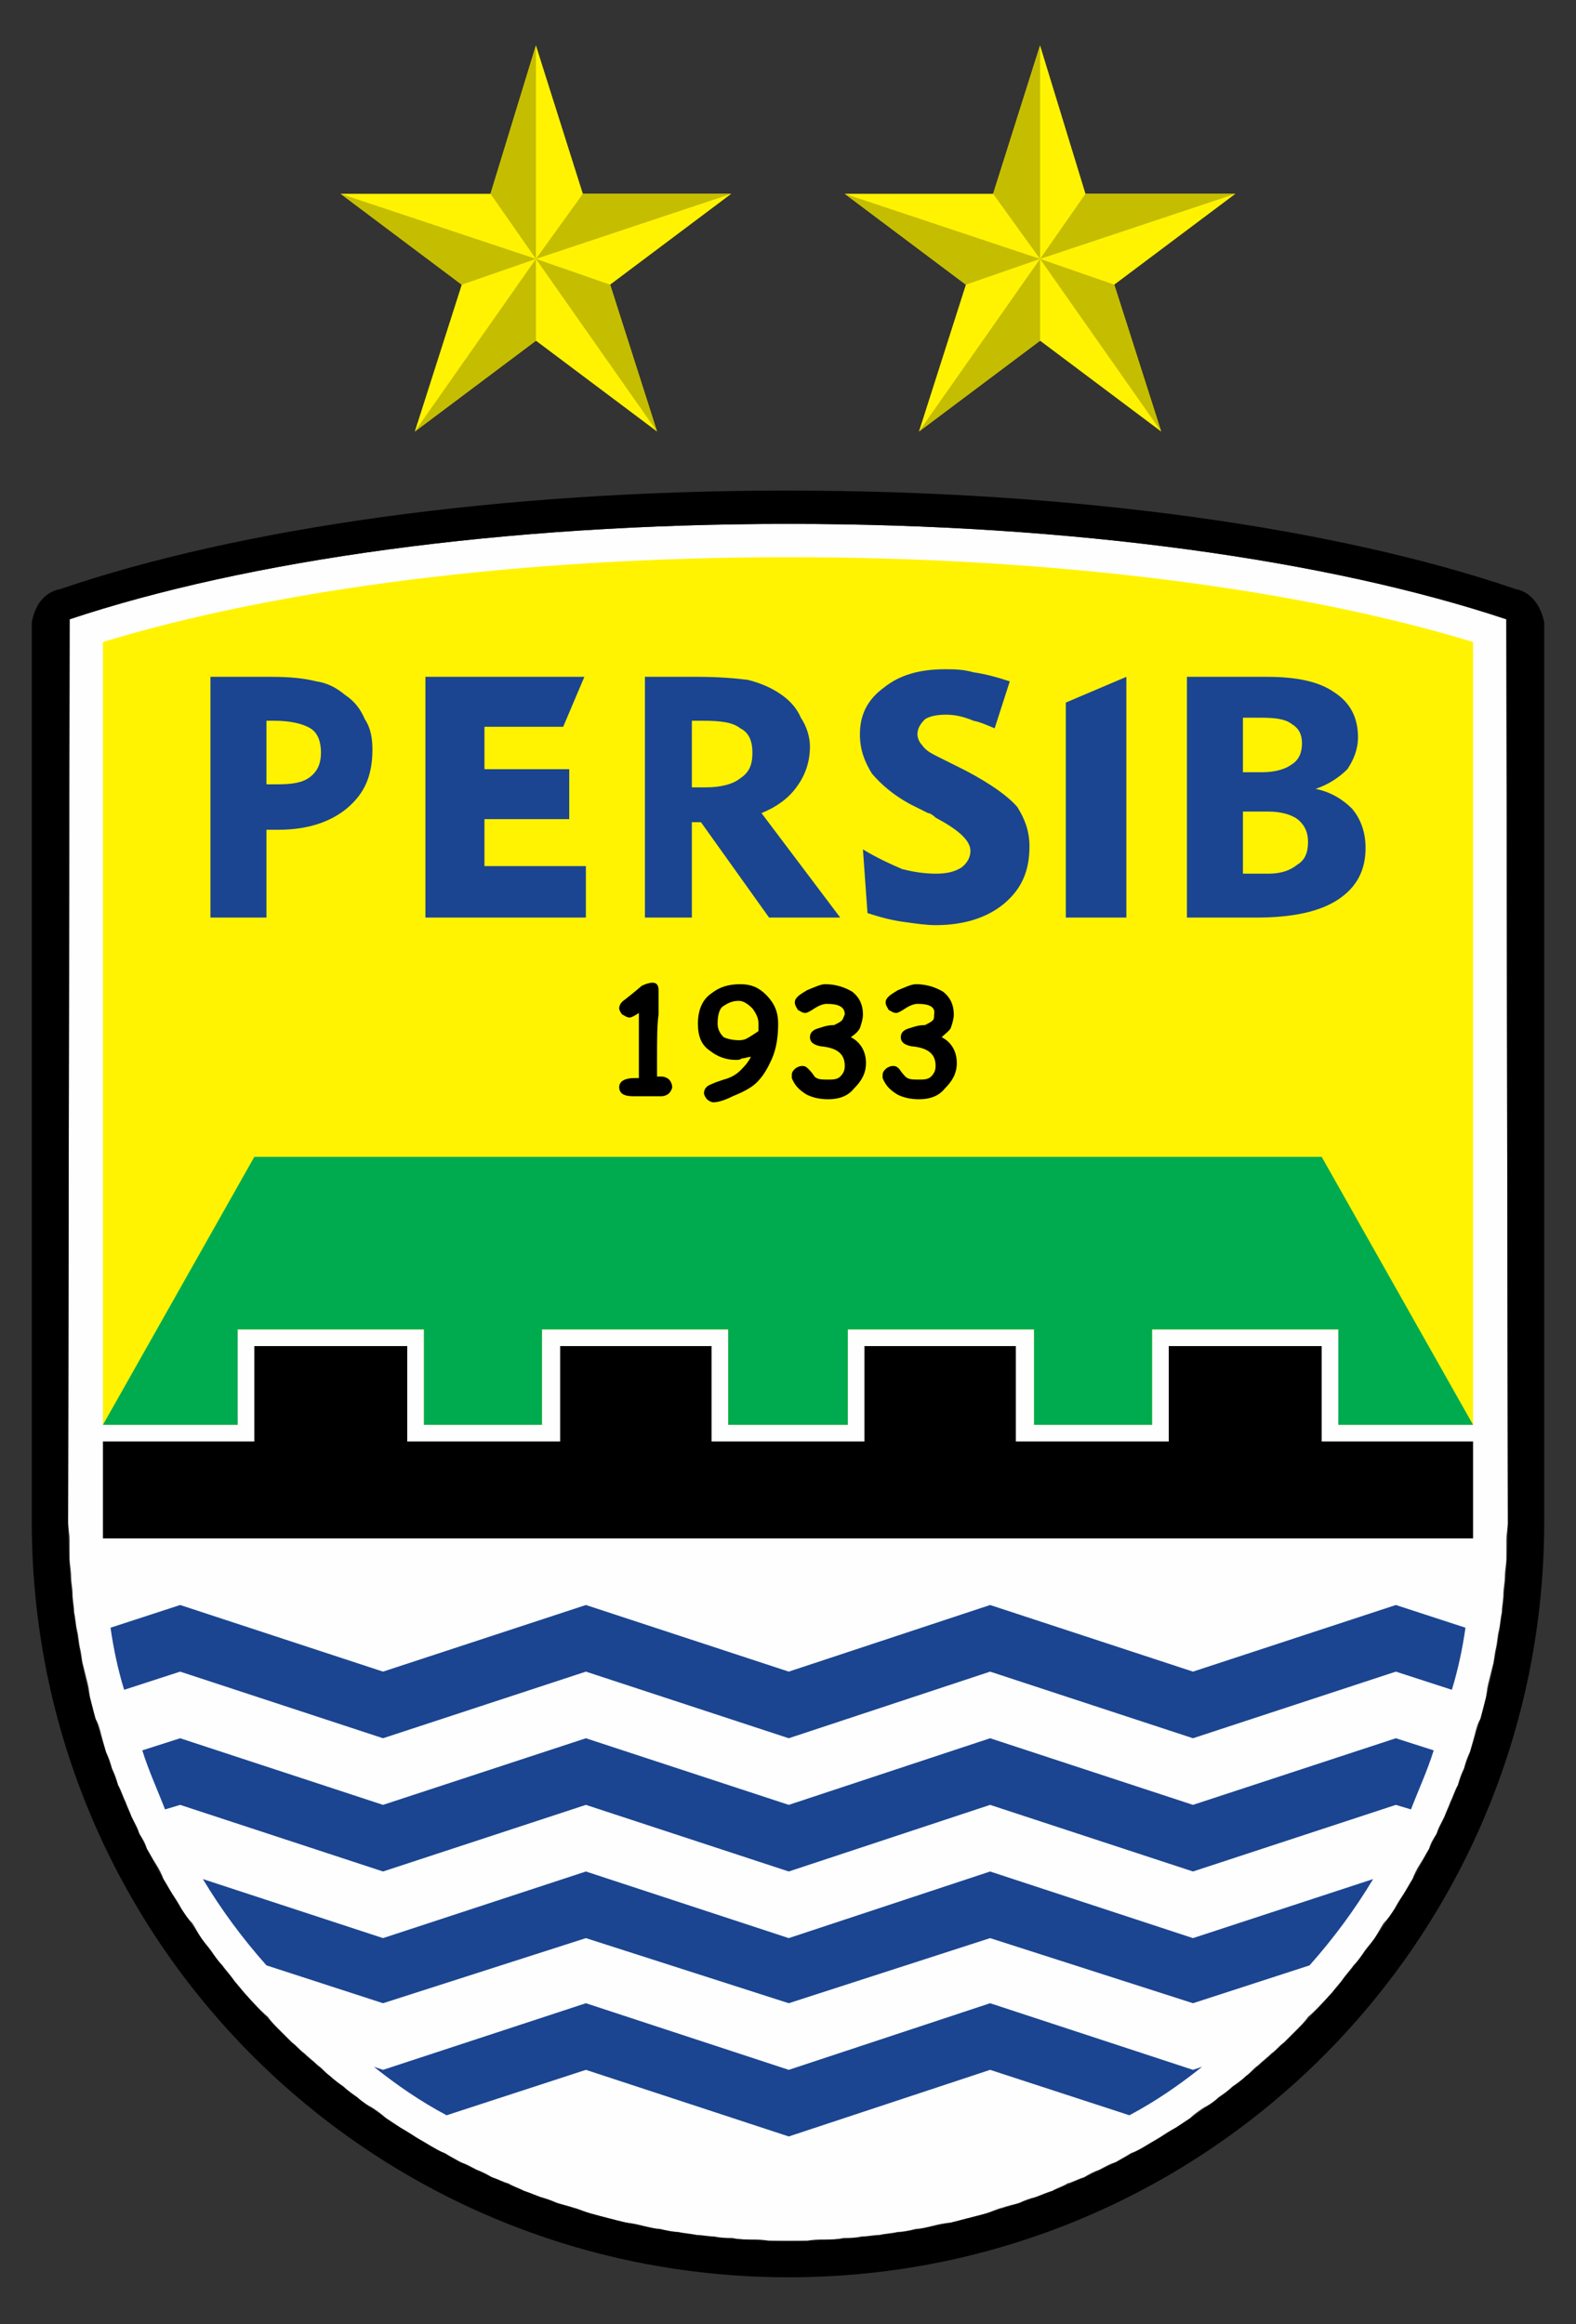 <?xml version="1.0" encoding="UTF-8"?>
<!DOCTYPE svg PUBLIC "-//W3C//DTD SVG 1.1//EN" "http://www.w3.org/Graphics/SVG/1.1/DTD/svg11.dtd">
<!-- Creator: CorelDRAW X7 -->
<svg xmlns="http://www.w3.org/2000/svg" xml:space="preserve" width="1041px" height="1535px" version="1.1" style="shape-rendering:geometricPrecision; text-rendering:geometricPrecision; image-rendering:optimizeQuality; fill-rule:evenodd; clip-rule:evenodd"
viewBox="0 0 1041 1535"
 xmlns:xlink="http://www.w3.org/1999/xlink">
 <rect x="0" y="0" width="1041" height="1535" fill="#333333" stroke="none"/>
 <defs>
  <style type="text/css">
   <![CDATA[
    .fil0 {fill:#FEFEFE}
    .fil3 {fill:black}
    .fil2 {fill:#00AB4F}
    .fil4 {fill:#1B4591}
    .fil7 {fill:#C5BD00}
    .fil1 {fill:#FFF301}
    .fil6 {fill:black;fill-rule:nonzero}
    .fil5 {fill:#1B4591;fill-rule:nonzero}
   ]]>
  </style>
 </defs>
 <g id="Layer_x0020_1">
  <path class="fil0" d="M996 1005c0,4 -1,8 -1,12 0,4 0,8 0,12 0,4 -1,8 -1,12 0,4 -1,8 -1,12 0,4 -1,8 -1,12 -1,4 -1,8 -2,12l0 0c-1,4 -1,8 -2,12l0 0c-1,4 -1,8 -2,11l0 0c-1,4 -2,8 -3,12l0 0c-1,4 -1,8 -2,11l0 0c-1,4 -2,8 -3,12l0 0c-2,3 -3,7 -4,11l0 0c-1,4 -2,7 -3,11 -2,4 -3,7 -4,11l0 0c-2,4 -3,7 -4,11l0 0c-2,3 -3,7 -5,11l0 0c-1,3 -3,7 -4,10l0 0c-2,4 -4,7 -5,11l0 0c-2,3 -4,6 -5,10l0 0c-2,3 -4,7 -6,10l0 0c-2,3 -4,7 -5,10 -2,3 -4,7 -6,10 -2,3 -4,6 -6,10l0 0c-2,3 -4,6 -7,9l0 0c-2,3 -4,7 -6,10 -2,3 -5,6 -7,9 -2,3 -4,6 -7,9 -2,3 -5,6 -7,9l0 0c-2,3 -5,6 -7,9l0 0c-5,5 -10,11 -16,16l0 0c-2,3 -5,6 -8,9 -2,2 -5,5 -8,8l0 0c-3,2 -5,5 -8,7l0 0c-3,3 -6,5 -9,8l0 0c-3,2 -5,5 -8,7l0 0c-3,3 -6,5 -9,7 -3,3 -6,5 -9,7 -3,3 -6,5 -10,7 -3,2 -6,4 -9,7l0 0c-3,2 -6,4 -9,6l0 0c-4,2 -7,4 -10,6l0 0c-3,2 -7,4 -10,6 -3,2 -7,4 -10,5l0 0c-3,2 -7,4 -10,6l0 0c-4,1 -7,3 -11,5l0 0c-3,1 -7,3 -10,5l0 0c-4,1 -7,3 -11,4l0 0c-3,2 -7,3 -10,5 -4,1 -8,3 -11,4l0 0c-4,1 -7,2 -11,4l0 0c-4,1 -8,2 -11,3 -4,1 -8,3 -11,4 -4,1 -8,2 -12,3l0 0c-4,1 -7,2 -11,3l0 0c-4,0 -8,1 -12,2 -4,1 -8,2 -11,2l0 0c-4,1 -8,2 -12,2l0 0c-4,1 -8,1 -12,2l0 0c-4,0 -8,1 -12,1l0 0c-4,1 -8,1 -12,1l0 0c-4,1 -8,1 -12,1l0 0c-4,0 -8,0 -12,1l0 0c-4,0 -8,0 -12,0 -5,0 -9,0 -13,0l0 0c-4,-1 -8,-1 -12,-1l0 0c-4,0 -8,0 -12,-1l0 0c-4,0 -8,0 -12,-1l0 0c-4,0 -8,-1 -12,-1l0 0c-4,-1 -8,-1 -12,-2l0 0c-4,0 -8,-1 -12,-2l0 0c-3,0 -7,-1 -11,-2 -4,-1 -8,-2 -12,-2l0 0c-4,-1 -7,-2 -11,-3l0 0c-4,-1 -8,-2 -12,-3 -3,-1 -7,-3 -11,-4 -3,-1 -7,-2 -11,-3l0 0c-4,-2 -7,-3 -11,-4l0 0c-3,-1 -7,-3 -11,-4 -3,-2 -7,-3 -10,-5l0 0c-4,-1 -7,-3 -11,-4l0 0c-3,-2 -7,-4 -10,-5l0 0c-4,-2 -7,-4 -11,-5l0 0c-3,-2 -7,-4 -10,-6l0 0c-3,-1 -7,-3 -10,-5 -3,-2 -7,-4 -10,-6l0 0c-3,-2 -6,-4 -10,-6l0 0c-3,-2 -6,-4 -9,-6l0 0c-3,-3 -6,-5 -9,-7 -4,-2 -7,-4 -10,-7 -3,-2 -6,-4 -9,-7 -3,-2 -6,-4 -9,-7l0 0c-3,-2 -5,-5 -8,-7l0 0c-3,-3 -6,-5 -9,-8l0 0c-3,-2 -5,-5 -8,-7l0 0c-3,-3 -6,-6 -8,-8 -3,-3 -6,-6 -8,-9l0 0c-6,-5 -11,-11 -16,-16l0 0c-2,-3 -5,-6 -7,-9l0 0c-2,-3 -5,-6 -7,-9 -3,-3 -5,-6 -7,-9 -2,-3 -5,-6 -7,-9 -2,-3 -4,-7 -6,-10l0 0c-3,-3 -5,-6 -7,-9l0 0c-2,-4 -4,-7 -6,-10 -2,-3 -4,-7 -6,-10 -1,-3 -3,-7 -5,-10l0 0c-2,-3 -4,-7 -6,-10l0 0c-1,-4 -3,-7 -5,-10l0 0c-1,-4 -3,-7 -5,-11l0 0c-1,-3 -3,-7 -4,-10l0 0c-2,-4 -3,-8 -5,-11l0 0c-1,-4 -2,-7 -4,-11l0 0c-1,-4 -2,-7 -4,-11 -1,-4 -2,-7 -3,-11l0 0c-1,-4 -2,-8 -4,-11l0 0c-1,-4 -2,-8 -3,-12l0 0c-1,-3 -1,-7 -2,-11l0 0c-1,-4 -2,-8 -3,-12l0 0c-1,-3 -1,-7 -2,-11l0 0c-1,-4 -1,-8 -2,-12l0 0c-1,-4 -1,-8 -2,-12 0,-4 -1,-8 -1,-12 0,-4 -1,-8 -1,-12 0,-4 -1,-8 -1,-12 0,-4 0,-8 0,-12 0,-4 -1,-8 -1,-12l1 -596c117,-39 286,-63 475,-63 188,0 357,24 474,63l1 596z"/>
  <path class="fil1" d="M68 424l0 0c115,-35 275,-56 453,-56 177,0 337,21 452,56l0 0 0 517 -89 0 0 -63c-41,0 -82,0 -123,0l0 63 -78 0 0 -63c-41,0 -82,0 -123,0l0 63 -79 0 0 -63c-41,0 -82,0 -123,0l0 63 -78 0 0 -63c-41,0 -82,0 -123,0l0 63 -89 0 0 -517z"/>
  <path class="fil2" d="M68 941l89 0 0 -63c41,0 82,0 123,0l0 63 78 0 0 -63c41,0 82,0 123,0l0 63 79 0 0 -63c41,0 82,0 123,0l0 63 78 0 0 -63c41,0 82,0 123,0l0 63 89 0 -100 -177 -705 0 -100 177z"/>
  <path class="fil3" d="M1020 1005c0,276 -223,499 -499,499 -277,0 -500,-223 -500,-499l0 -594c2,-11 8,-20 19,-22 117,-40 289,-65 480,-65 192,0 364,25 481,65 11,2 17,12 19,22l0 594zm-25 -596c-117,-39 -286,-63 -474,-63 -189,0 -358,24 -475,63l-1 596c0,262 213,475 476,475 262,0 475,-213 475,-475l-1 -596z"/>
  <polygon class="fil3" points="68,1016 973,1016 973,952 873,952 873,889 772,889 772,952 671,952 671,889 571,889 571,952 470,952 470,889 370,889 370,952 269,952 269,889 168,889 168,952 68,952 "/>
  <path class="fil4" d="M794 1365c-15,12 -31,23 -48,32l-92 -30 -133 44 -134 -44 -92 30c-17,-9 -33,-20 -48,-32l6 2 134 -44 134 44 133 -44 134 44 6 -2z"/>
  <path class="fil4" d="M907 1241c-12,20 -26,39 -42,57l-77 25 -134 -43 -133 43 -134 -43 -134 43 -77 -25c-16,-18 -30,-37 -42,-57l119 39 134 -44 134 44 133 -44 134 44 119 -39z"/>
  <path class="fil4" d="M947 1156c-4,13 -10,26 -15,39l-10 -3 -134 44 -134 -44 -133 44 -134 -44 -134 44 -134 -44 -10 3c-5,-13 -11,-26 -15,-39l25 -8 134 44 134 -44 134 44 133 -44 134 44 134 -44 25 8z"/>
  <path class="fil4" d="M968 1075c-2,14 -5,28 -9,41l-37 -12 -134 44 -134 -44 -133 44 -134 -44 -134 44 -134 -44 -37 12c-4,-13 -7,-27 -9,-41l46 -15 134 44 134 -44 134 44 133 -44 134 44 134 -44 46 15z"/>
  <path class="fil5" d="M784 606l0 -159 53 0c19,0 34,3 44,10 11,7 16,17 16,30 0,8 -3,15 -7,21 -5,5 -12,10 -21,13 10,2 18,7 24,13 6,7 9,16 9,26 0,15 -6,26 -18,34 -12,8 -30,12 -54,12l-46 0zm-645 0l0 -159 40 0c13,0 22,1 30,3 7,1 13,4 19,9 6,4 10,9 13,16 4,6 5,13 5,20 0,17 -5,29 -17,39 -11,9 -26,14 -45,14 -2,0 -4,0 -5,0 -1,0 -2,0 -3,0l0 58 -37 0zm42 -130l-5 0 0 42 7 0c10,0 17,-1 22,-5 5,-4 7,-9 7,-16 0,-7 -2,-13 -7,-16 -5,-3 -13,-5 -24,-5zm100 130l0 -159 105 0 -14 33 -52 0 0 28 56 0 0 33 -56 0 0 31 67 0 0 34 -106 0zm145 -159l35 0c14,0 25,1 33,2 8,2 15,5 21,9 6,4 11,9 14,16 4,6 6,13 6,19 0,10 -3,19 -9,27 -5,7 -13,13 -23,17l52 69 -47 0 -45 -63 -6 0 0 63 -31 0 0 -159zm38 29l-7 0 0 44 9 0c10,0 18,-2 23,-6 6,-4 8,-9 8,-17 0,-7 -2,-13 -8,-16 -5,-4 -13,-5 -25,-5zm106 85c10,6 19,10 26,13 8,2 15,3 22,3 7,0 12,-1 17,-4 4,-3 6,-7 6,-11 0,-7 -8,-14 -23,-22 -2,-2 -4,-3 -5,-3l-12 -6c-11,-6 -19,-13 -25,-20 -5,-8 -8,-16 -8,-26 0,-13 5,-23 16,-31 10,-8 23,-12 40,-12 6,0 12,0 19,2 7,1 15,3 24,6l-10 31c-5,-2 -9,-4 -14,-5 -7,-3 -13,-4 -18,-4 -6,0 -11,1 -14,3 -3,3 -5,6 -5,10 0,2 1,5 3,7 2,3 5,5 9,7l20 10c17,9 28,17 34,24 5,8 8,16 8,26 0,16 -5,28 -17,38 -11,9 -26,14 -45,14 -6,0 -13,-1 -20,-2 -8,-1 -16,-3 -25,-6l-3 -42zm134 45l0 -142 40 -17 0 159 -40 0zm117 -29l17 0c8,0 14,-2 19,-6 5,-3 7,-8 7,-15 0,-6 -2,-11 -7,-15 -4,-3 -11,-5 -19,-5l-17 0 0 41zm0 -67l13 0c8,0 15,-2 19,-5 5,-3 7,-8 7,-14 0,-6 -2,-10 -7,-13 -4,-3 -10,-4 -20,-4l-12 0 0 36z"/>
  <path class="fil6" d="M437 724l-19 0c-6,0 -9,-2 -9,-6 0,-4 4,-6 10,-6 1,0 2,0 3,0l0 -43c-3,2 -5,3 -6,3 -2,0 -3,-1 -5,-2 -1,-1 -2,-3 -2,-4 0,-2 1,-4 4,-6l5 -4 6 -5c2,-1 5,-2 7,-2 3,0 4,2 4,5 0,4 0,9 0,16 -1,7 -1,17 -1,30l0 11 3 0c2,0 4,1 5,2 1,1 2,3 2,5 0,1 -1,3 -2,4 -1,1 -3,2 -5,2zm59 -26c-2,0 -4,1 -6,1 -1,1 -3,1 -4,1 -6,0 -12,-2 -17,-6 -6,-4 -8,-10 -8,-18 0,-9 3,-16 9,-20 5,-4 11,-6 19,-6 7,0 12,2 17,7 6,6 8,12 8,19 0,8 -1,16 -4,23 -4,9 -8,15 -14,19 -3,2 -7,4 -12,6 -6,3 -10,4 -13,4 -1,0 -3,-1 -4,-2 -1,-1 -2,-3 -2,-4 0,-3 2,-5 5,-6 2,-1 5,-2 8,-3 4,-1 8,-3 11,-6 2,-2 5,-5 7,-9zm-8 -37c-5,0 -8,2 -11,4 -2,2 -3,6 -3,11 0,3 1,6 4,9 2,1 6,2 10,2 1,0 3,0 5,-1 2,-1 5,-3 8,-5 0,-2 0,-4 0,-5 0,-3 -1,-6 -4,-10 -3,-3 -6,-5 -9,-5zm74 24c6,3 10,9 10,17 0,7 -3,12 -8,17 -4,5 -10,7 -17,7 -5,0 -10,-1 -14,-3 -5,-3 -8,-6 -10,-11 0,0 0,-1 0,-2 0,-2 1,-3 2,-4 1,-1 3,-2 5,-2 2,0 3,1 4,2 3,3 4,5 4,5 2,2 5,2 9,2 3,0 6,0 8,-2 2,-2 3,-4 3,-7 0,-8 -5,-12 -16,-13 -5,-1 -7,-3 -7,-6 0,-3 2,-5 6,-6 3,-1 6,-2 10,-2 2,-1 4,-2 5,-3 1,-1 1,-2 2,-4 0,-5 -4,-7 -12,-7 -2,0 -5,1 -8,3 -3,2 -5,3 -6,3 -2,0 -3,-1 -5,-2 -1,-2 -2,-3 -2,-5 0,-3 3,-5 8,-8 5,-2 9,-4 12,-4 7,0 13,2 18,5 5,4 7,9 7,15 0,3 -1,6 -2,9 -1,2 -3,4 -6,6zm60 0c6,3 10,9 10,17 0,7 -3,12 -8,17 -4,5 -10,7 -17,7 -5,0 -10,-1 -14,-3 -5,-3 -8,-6 -10,-11 0,0 0,-1 0,-2 0,-2 1,-3 2,-4 1,-1 3,-2 5,-2 2,0 3,1 4,2 2,3 4,5 4,5 2,2 5,2 9,2 3,0 6,0 8,-2 2,-2 3,-4 3,-7 0,-8 -5,-12 -16,-13 -5,-1 -7,-3 -7,-6 0,-3 2,-5 6,-6 3,-1 6,-2 10,-2 2,-1 4,-2 5,-3 1,-1 1,-2 1,-4 1,-5 -3,-7 -11,-7 -2,0 -5,1 -8,3 -3,2 -5,3 -6,3 -2,0 -3,-1 -5,-2 -1,-2 -2,-3 -2,-5 0,-3 3,-5 8,-8 5,-2 9,-4 12,-4 7,0 13,2 18,5 5,4 7,9 7,15 0,3 -1,6 -2,9 -1,2 -4,4 -6,6z"/>
  <polygon class="fil1" points="354,30 385,128 483,128 403,188 434,285 354,225 274,285 305,188 225,128 324,128 "/>
  <polygon class="fil7" points="324,128 354,171 354,30 "/>
  <polygon class="fil7" points="483,128 354,171 385,128 "/>
  <polygon class="fil7" points="434,285 354,171 403,188 "/>
  <polygon class="fil7" points="274,285 354,171 354,225 "/>
  <polygon class="fil7" points="225,128 354,171 305,188 "/>
  <polygon class="fil1" points="687,30 717,128 816,128 736,188 767,285 687,225 607,285 638,188 558,128 656,128 "/>
  <polygon class="fil7" points="656,128 687,171 687,30 "/>
  <polygon class="fil7" points="816,128 687,171 717,128 "/>
  <polygon class="fil7" points="767,285 687,171 736,188 "/>
  <polygon class="fil7" points="607,285 687,171 687,225 "/>
  <polygon class="fil7" points="558,128 687,171 638,188 "/>
 </g>
</svg>
